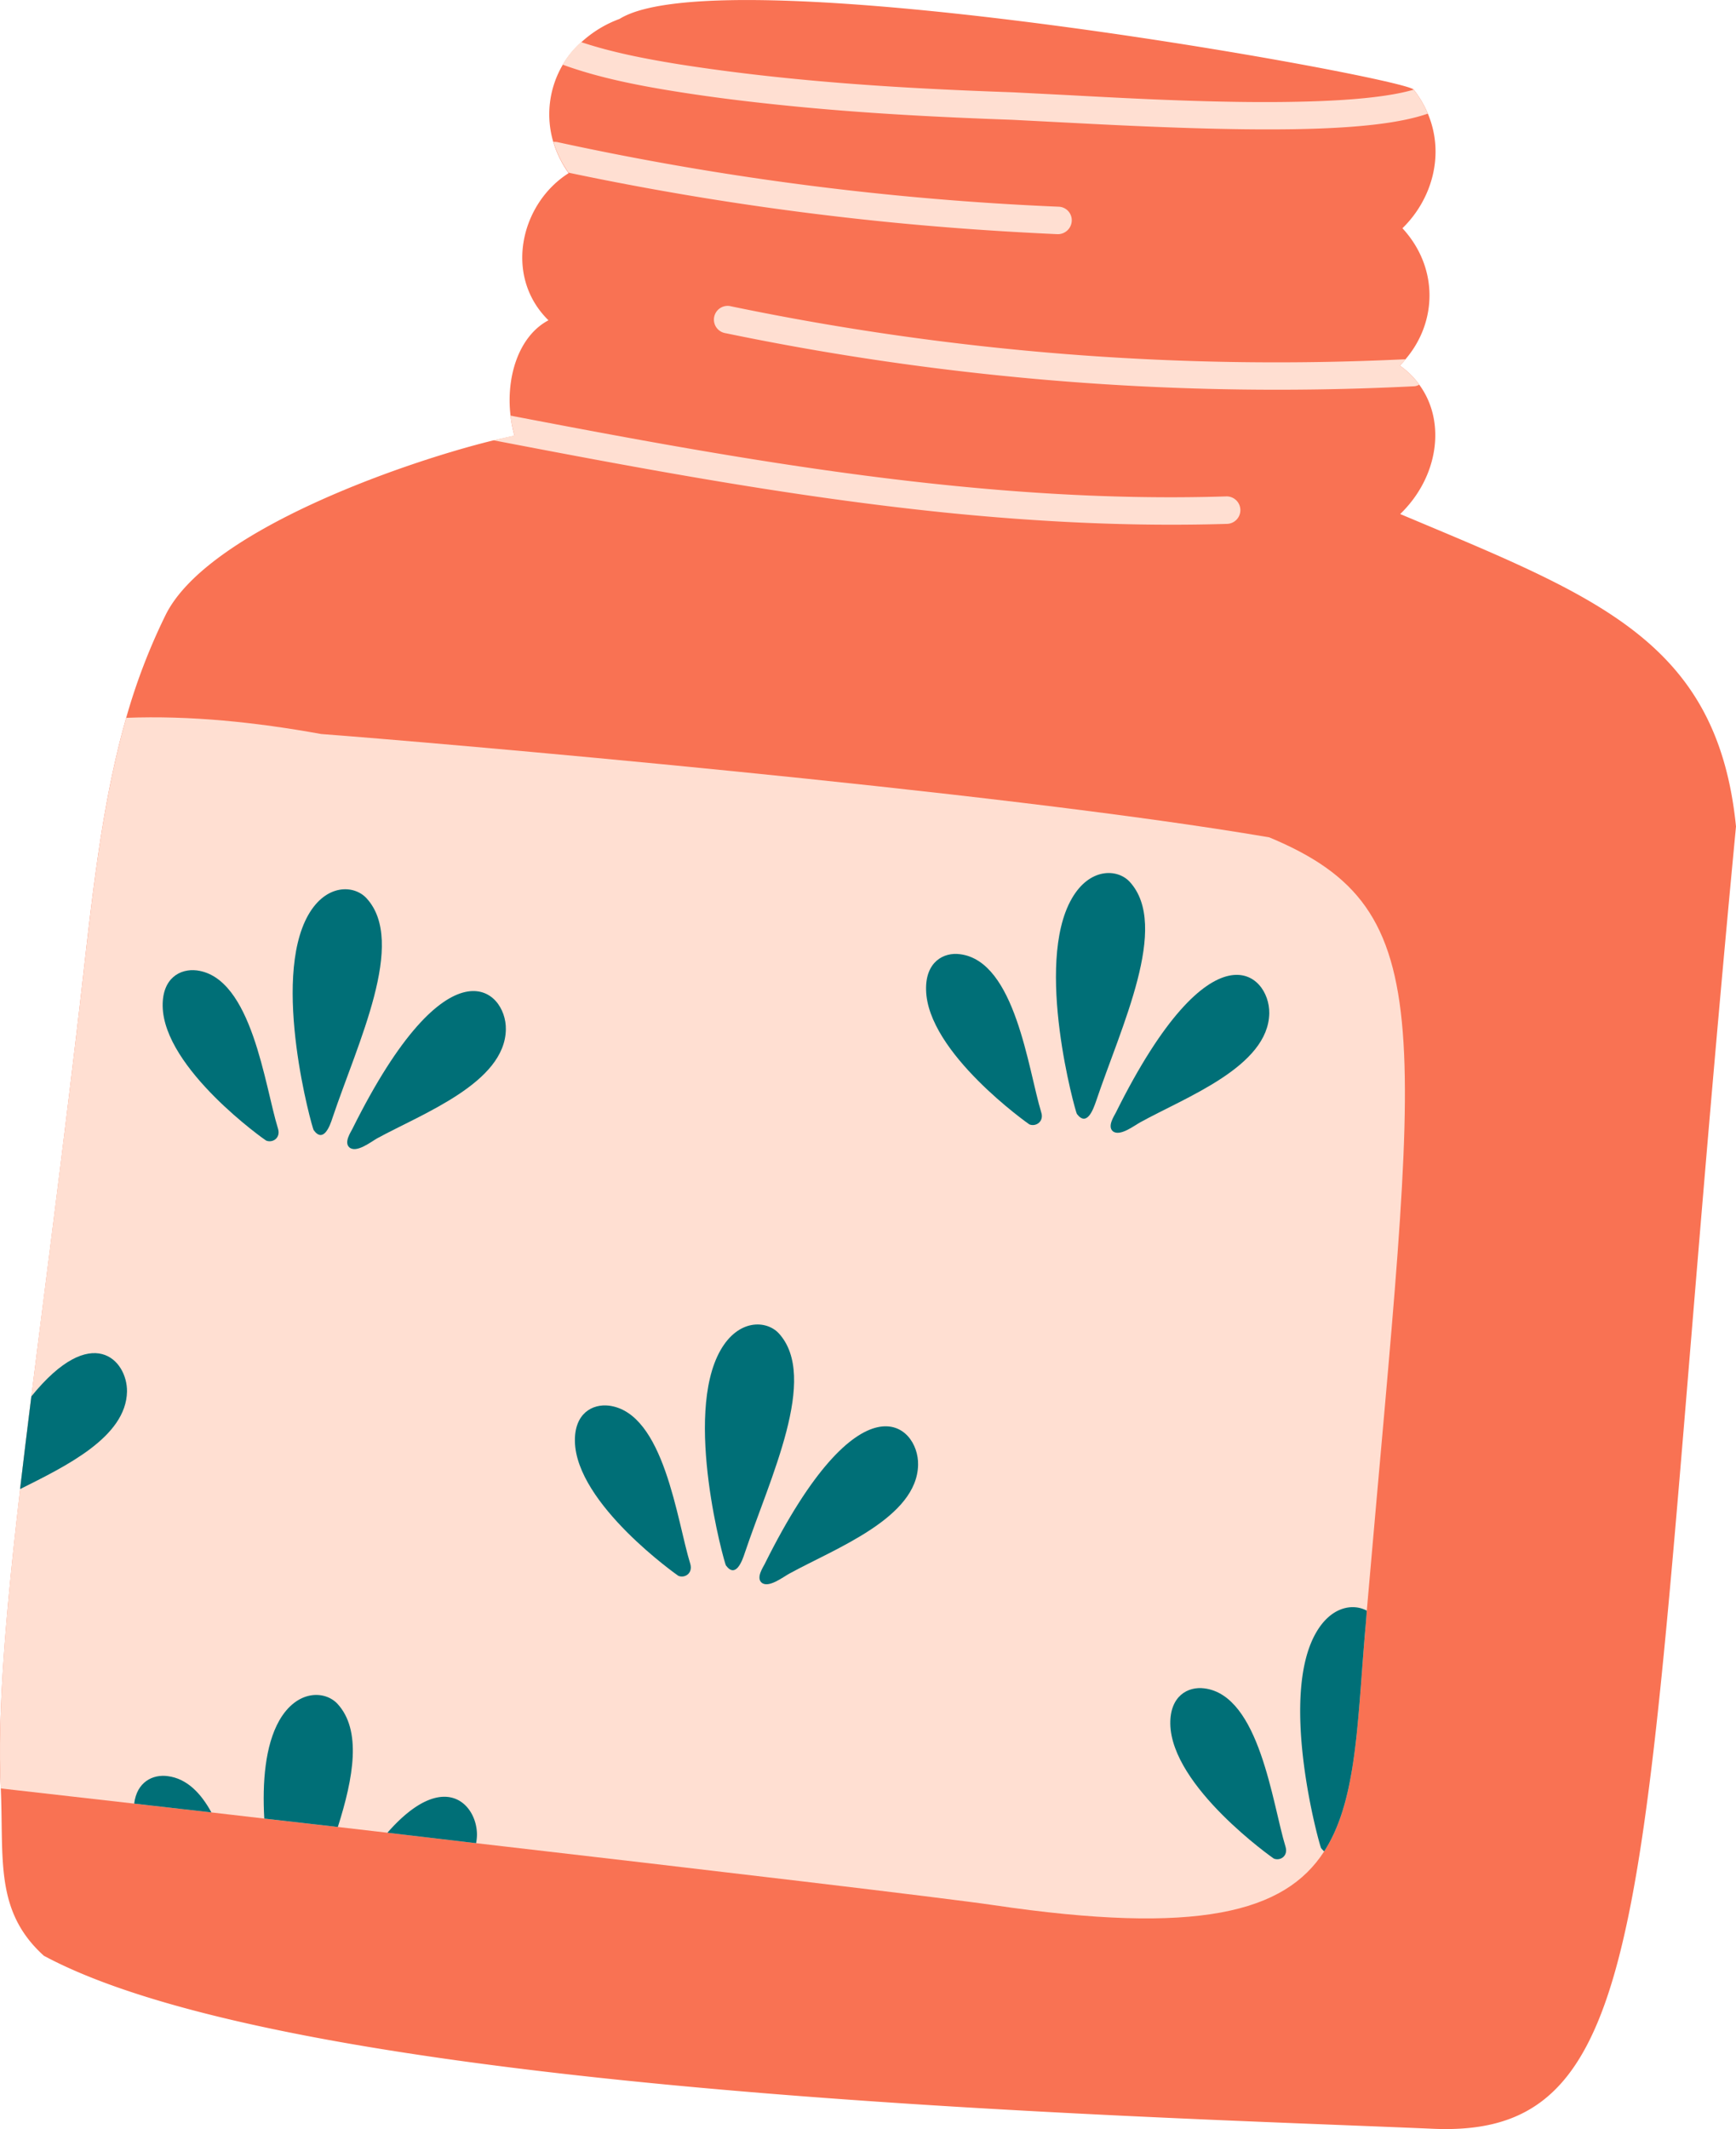 <svg xmlns="http://www.w3.org/2000/svg" width="847.3" height="1038.5" viewBox="0.011 -0.007 847.289 1038.45" style=""><g><title>iconsl113_341898854</title><g data-name="Layer 2"><path d="M699.3 1038.3c-148.4-6.4-551.4-16.4-677.9-84.4-24.1-21.8-19.5-47.1-21-81.6-3.3-74.3 15.7-187.8 37.7-374.7 6.1-51.7 10.4-101.7 23.5-147.5a296.8 296.8 0 0 1 19.3-50.3c20.5-41 116.1-74.3 159.8-85l10.4-2.3a61.6 61.6 0 0 1-1.9-9.7c-2.3-19.2 4.1-39 18.5-46.6-22-21.6-13.6-57 9.9-71.8h-.1a52.4 52.4 0 0 1-7.4-15 47.6 47.6 0 0 1 4.5-37.7 46.3 46.3 0 0 1 9-11 56.1 56.1 0 0 1 18.8-11.5c51-31.8 383 28.5 387.6 34.5a50.5 50.5 0 0 1 6.9 11.7c8.5 20.2 1.8 42.1-12.4 55.9 17.7 19.2 17 45.8 1.5 63.9a39.2 39.2 0 0 1-2.8 3.1 38.2 38.2 0 0 1 9.5 9.3c13.3 18.1 9.3 45.2-9.3 63.1 96.1 40.4 154.8 61.8 163.9 152.4-48.7 510.2-31.7 640.3-148 635.2z" fill="#f97253"></path><path d="M646.3 903c-19.2 29.8-61.6 41-161.5 26.2C461 925.7 345 912 232.4 899l-43.3-5.1-24.2-2.8L129 887l-25.8-3-37.7-4.3-65.1-7.4c-1.7-37.4 2.3-84.6 9.4-146 1.7-14.3 3.5-29.3 5.5-45.2 6.4-51.8 14.4-112.3 22.8-183.5 6.1-51.7 10.4-101.7 23.5-147.5 31.2-1.2 63.1 2.1 95.2 7.9 51.9 3.9 329.4 27.6 462.7 50.4 85.6 35.6 72.3 92.1 47.6 377.2-.2 2.9-.4 5.7-.7 8.7-4 46.3-4.1 83.9-20.1 108.7z" fill="#ffdfd2"></path><g fill="#006f77"><path d="M153.1 551.2c4.8 6.6 8-2.2 9.2-6 12.3-36.6 36.3-85.7 16.6-107.1-6.1-6.6-19.7-7.1-28.4 8.1-18.3 32.1 1.9 104.1 2.6 105z"></path><path d="M170.5 559.6c3.4 3 10.6-2.7 13.6-4.4 22.2-12.1 62.4-27.1 62.8-53.1.4-19.7-28.3-45.2-74.9 48.5-.8 1.6-4.2 6.6-1.5 9z"></path><path d="M135.7 550.5c-6.5-20.9-12.7-73.7-39.6-77.2-8.2-1-16.9 3.8-16.7 17.4.5 30.6 50.3 65.6 50.5 65.6 3.1 1.3 7.2-1.2 5.8-5.8z"></path><path d="M354.3 763.5c4.8 6.6 8-2.3 9.2-6 12.3-36.6 36.3-85.7 16.6-107.2-6.1-6.5-19.7-7-28.4 8.2-18.3 32 1.9 104 2.6 105z"></path><path d="M371.7 771.9c3.4 2.9 10.6-2.8 13.6-4.4 22.2-12.2 62.4-27.1 62.8-53.1.4-19.7-28.3-45.2-74.9 48.5-.8 1.6-4.2 6.6-1.5 9z"></path><path d="M336.9 762.7c-6.5-20.9-12.7-73.6-39.6-77.1-8.2-1-16.9 3.8-16.7 17.3.5 30.7 50.3 65.6 50.5 65.7 3.1 1.3 7.2-1.2 5.8-5.9z"></path><path d="M9.8 726.3c1.7-14.3 3.5-29.3 5.5-45.2 29.6-36.6 46.9-17.7 46.7-2.4-.4 22.2-29.8 36.4-52.2 47.6z"></path><g><path d="M525.6 543.3c4.9 6.5 8-2.3 9.3-6 12.3-36.6 36.2-85.7 16.5-107.2-6-6.5-19.6-7-28.3 8.2-18.4 32 1.8 104 2.5 105z"></path><path d="M543.1 551.7c3.4 2.9 10.6-2.8 13.6-4.4 22.1-12.2 62.4-27.1 62.8-53.1.3-19.7-28.3-45.2-74.9 48.5-.8 1.6-4.2 6.6-1.5 9z"></path><path d="M508.2 542.5c-6.4-20.9-12.6-73.7-39.6-77.1-8.1-1.1-16.9 3.8-16.6 17.3.5 30.7 50.2 65.6 50.4 65.7 3.1 1.3 7.3-1.3 5.8-5.9z"></path></g><g><path d="M646.3 903a12 12 0 0 1-1.5-1.6c-.7-1-20.9-73-2.5-105 7.3-12.8 18-14.5 24.8-10.8-.2 2.9-.4 5.7-.7 8.7-4 46.3-4.1 83.9-20.1 108.7z"></path><path d="M627.4 900.6c-6.4-20.9-12.6-73.6-39.5-77.1-8.2-1.1-16.9 3.8-16.7 17.3.5 30.7 50.3 65.6 50.5 65.7 3.1 1.3 7.2-1.2 5.7-5.9z"></path></g><g><path d="M164.9 891.1L129 887c-1-17.6.4-35.6 7.3-47.8 8.7-15.2 22.3-14.7 28.4-8.2 11.9 12.9 7.9 35.9.2 60.1z"></path><path d="M232.4 899l-43.3-5.1c27.8-31.7 43.9-13.6 43.7 1.2a25.8 25.8 0 0 1-.4 3.9z"></path><path d="M103.2 884l-37.7-4.3c1.3-10.6 9.1-14.4 16.4-13.4 9.3 1.2 16.1 8.2 21.3 17.7z"></path></g></g><path d="M523.1 107.7a6.8 6.8 0 0 1-6.9 6.5c-28.5-1.3-57.1-3.3-85.6-6.2a1462.8 1462.8 0 0 1-153.1-23.8 52.4 52.4 0 0 1-7.4-15 6.6 6.6 0 0 1 2 .1 1435.4 1435.4 0 0 0 244.6 31.5 6.6 6.6 0 0 1 6.4 6.9z" fill="#ffdfd2"></path><path d="M692.7 187.6a5.7 5.7 0 0 1-2.9.8 1323.8 1323.8 0 0 1-201.2-5.2 1321.3 1321.3 0 0 1-134.4-20.7 6.7 6.7 0 1 1 2.7-13.1A1309.1 1309.1 0 0 0 686 175.2a39.2 39.2 0 0 1-2.8 3.1 38.2 38.2 0 0 1 9.5 9.3z" fill="#ffdfd2"></path><path d="M598.9 255.5c-46 1.4-91.9-.9-137.5-5.5-74.5-7.6-148.3-21.4-220.7-35.3l10.4-2.3a61.6 61.6 0 0 1-1.9-9.7c114.2 21.9 231.8 43.1 349.3 39.4a6.7 6.7 0 0 1 .4 13.4z" fill="#ffdfd2"></path><path d="M696.9 55.4c-27.8 9.7-88.2 9.1-175.8 4.4l-27.2-1.4c-33.7-1.2-71.6-3-110.8-7-17.8-1.8-35.9-4-53.9-6.9s-37.1-6.6-54.6-13a46.3 46.3 0 0 1 9-11c15.3 5.1 31.6 8.2 47.6 10.8 57.2 9 114.6 12 163.2 13.7l27.5 1.4c31.4 1.7 74.4 4 111.5 3.2 30.7-.6 47.5-3.2 56.6-5.9a50.5 50.5 0 0 1 6.9 11.7z" fill="#ffdfd2"></path></g></g></svg>
